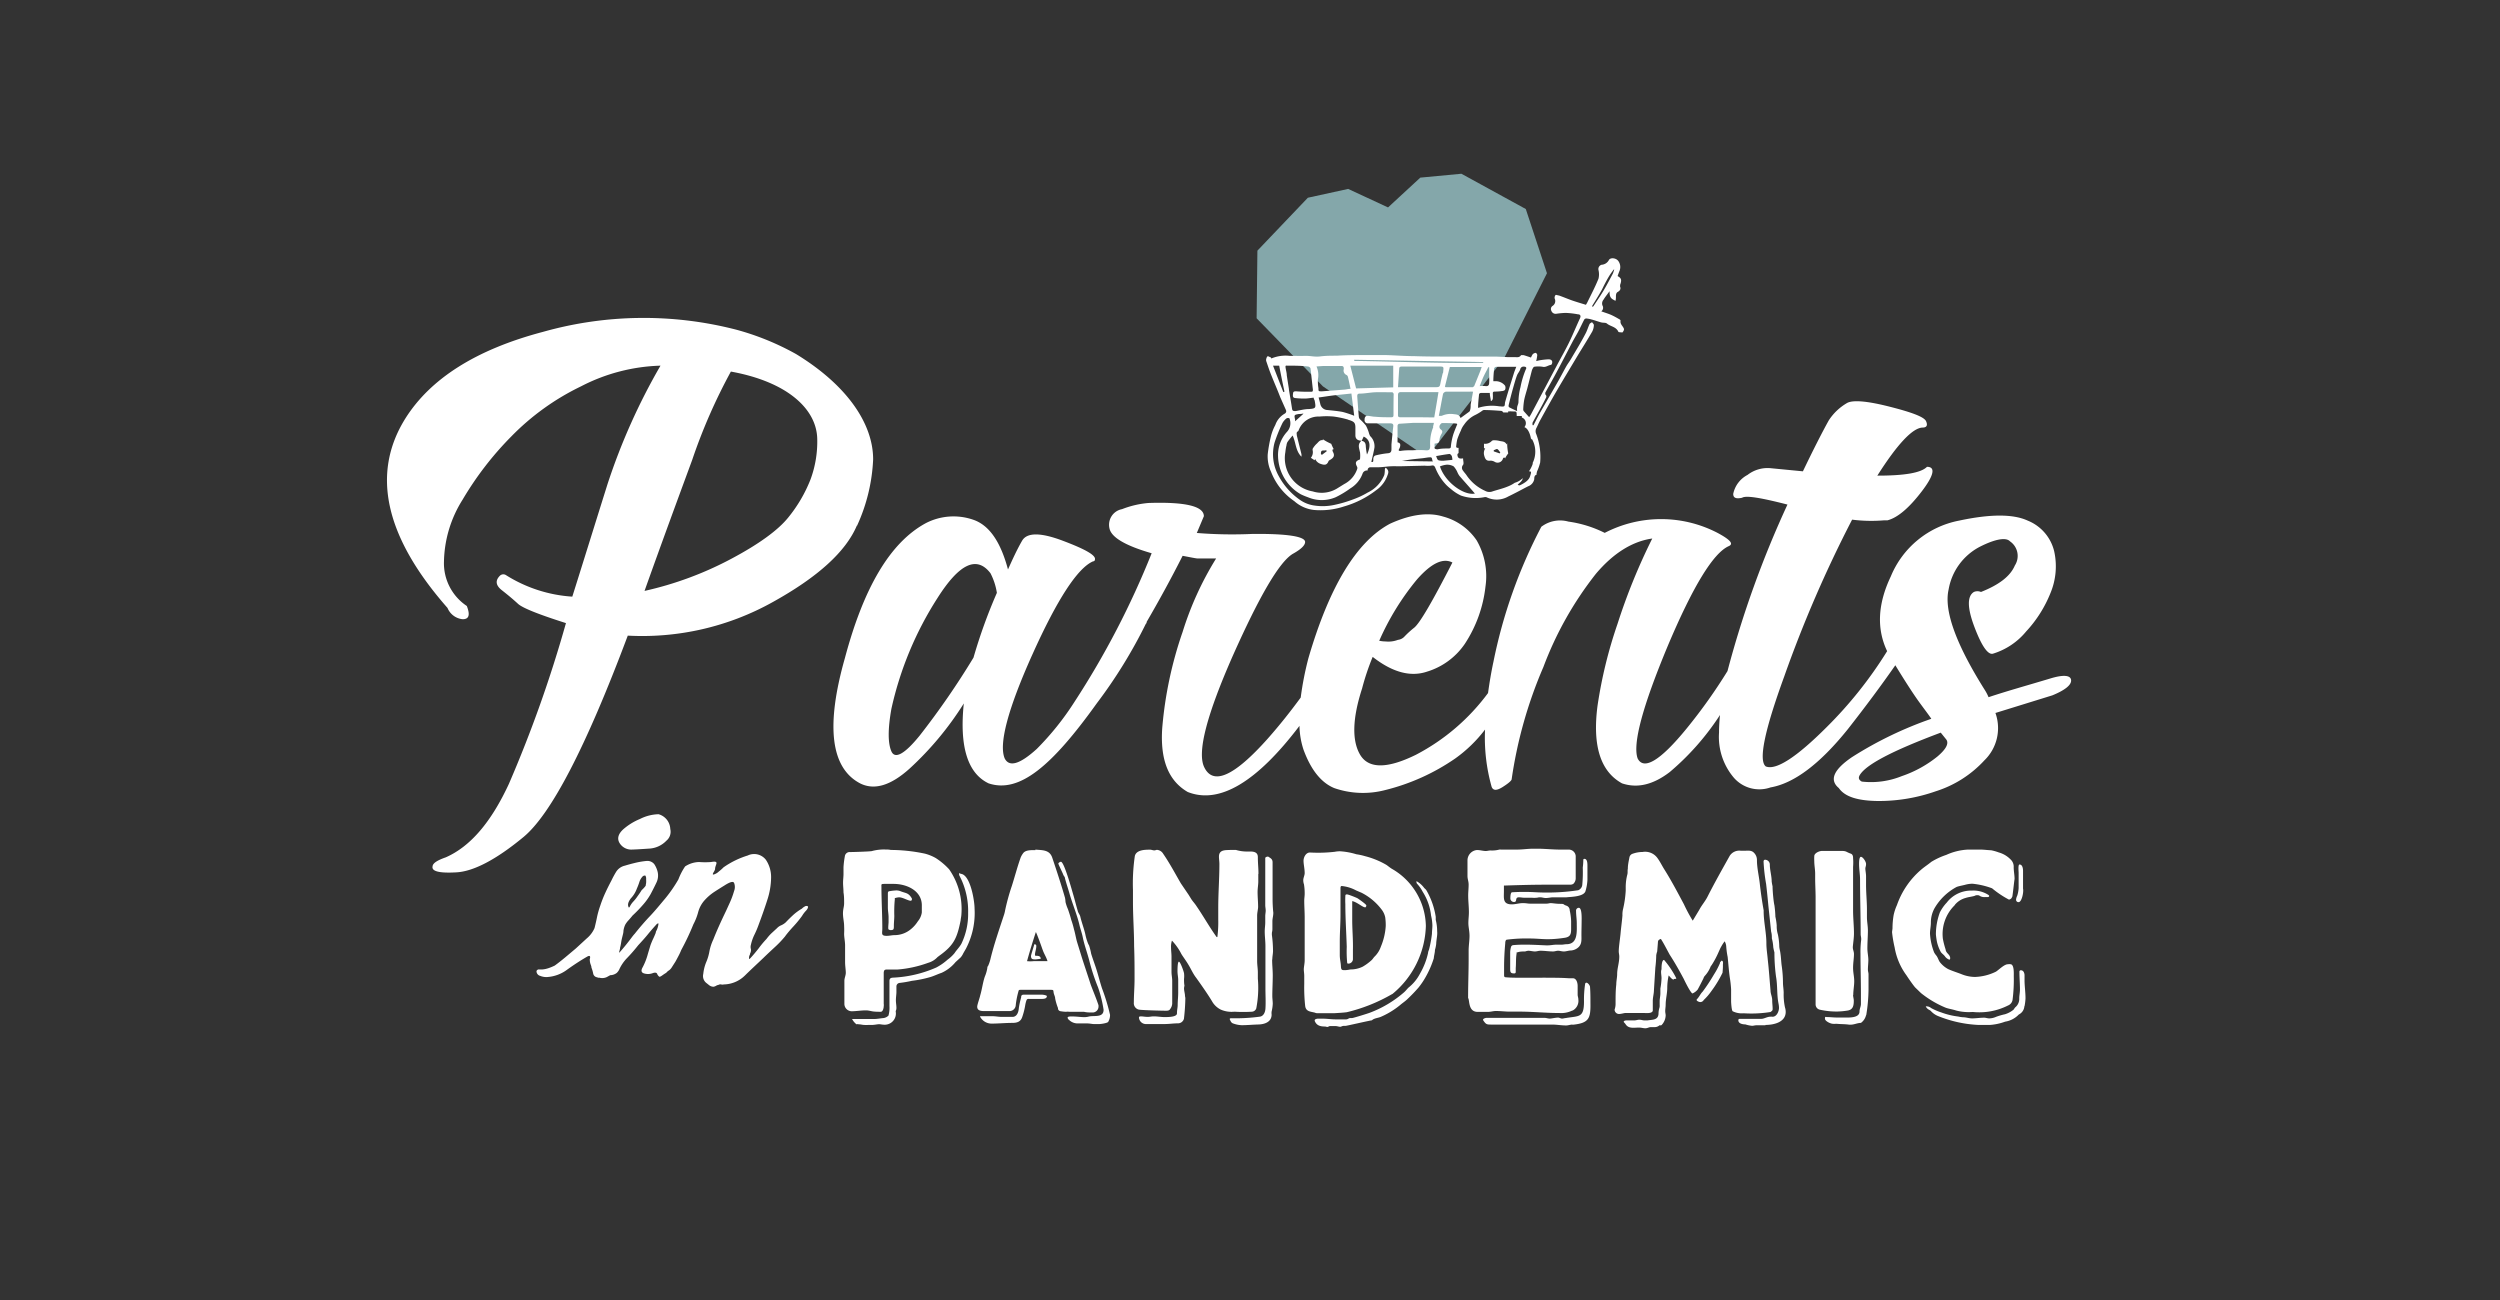 <svg id="Ebene_1" data-name="Ebene 1" xmlns="http://www.w3.org/2000/svg" viewBox="0 0 283.46 147.4"><rect x="0" y="0" width="283.46" height="147.4" fill="#333333" stroke="none"/><defs><style>.cls-1{fill:none;}.cls-2{fill:#84a7aa;}.cls-3{fill:#fff;}</style></defs><title>200323_PIP_Logo_01</title><rect class="cls-1" width="283.46" height="147.4"/><path class="cls-2" d="M173,23.7l-7.3-4-4.66.44-3.66,3.38-4.52-2.1-4.57,1-5.72,6-.09,7.67L150,43.81l11.6,7.9.15-.14.2.08,8.61-11.07,4.84-9.6Z"/><path class="cls-3" d="M184.12,37.26c-.12-.31-.46-.52-.37-.91,0,0-.05-.1-.09-.12-.31-.18-.62-.36-.95-.51s-.74-.27-1.15-.42a.5.5,0,0,0,.13-.67.67.67,0,0,1,.13-.66c.15-.26.35-.5.53-.75l.15-.2c0,.35,0,.69.34.91a3.47,3.47,0,0,0,.33.18,1.55,1.55,0,0,0,.05-.42c0-.24,0-.47.21-.59s.39-.3.26-.61c0-.08,0-.22.05-.32.14-.47.08-.63-.33-.87.07-.19.13-.38.21-.57a1.16,1.16,0,0,0-.14-1.15c-.27-.35-.9-.4-1.06-.09a1,1,0,0,1-.83.53.51.51,0,0,0-.35.59,2.07,2.07,0,0,1,0,1c-.37.91-.82,1.77-1.25,2.65-.05.11-.12.21-.17.3-.52-.16-1-.3-1.5-.47s-1-.39-1.57-.59c-.12,0-.32-.1-.37-.05a.45.45,0,0,0-.1.41.65.65,0,0,1-.25.83.42.42,0,0,0-.13.55.51.51,0,0,0,.54.34,8,8,0,0,1,1.1-.1,9.26,9.26,0,0,1,1.38.16c.25,0,.36.17.22.46-.4.86-.76,1.74-1.17,2.6s-.93,1.77-1.4,2.65l-1.33,2.51-1.62,3.06a2.66,2.66,0,0,1-.24.38l-.59-.66a.32.32,0,0,1-.08-.22,7.75,7.75,0,0,1,.11-1.08c.09-.44.23-.86.35-1.3.17-.65.33-1.3.51-2a1.19,1.19,0,0,1,.17-.36.17.17,0,0,1,.13-.1,3.36,3.36,0,0,1,.9,0c.4.11.67-.19,1-.21,0,0,.06-.07.08-.12.11-.27,0-.51-.39-.51a8.1,8.1,0,0,0-1.09.13l-.3.07a4.65,4.65,0,0,0,.12-.68c0-.09-.11-.25-.17-.25a.58.58,0,0,0-.34.15,2.19,2.19,0,0,0-.2.38c-.27-.09-.55-.19-.83-.27-.09,0-.28,0-.3,0-.19.31-.49.22-.75.22s-.54,0-.81,0l-1.27-.06c-.05,0-.09,0-.11,0-.3,0-.6,0-.9,0l-4.27,0c-1.35,0-2.69,0-4-.05-1.06,0-2.13-.09-3.19-.12-.76,0-1.53,0-2.29,0-1.1,0-2.19,0-3.29.07-.62,0-1.25,0-1.88.08s-1.1-.07-1.65-.06-1.21,0-1.81,0a4.18,4.18,0,0,0-2.1.3s0-.12-.09-.14-.24-.14-.32-.11-.13.19-.16.3a.51.51,0,0,0,0,.24c.19.55.37,1.11.59,1.64.33.83.69,1.64,1,2.46l.64,1.44c.09.2,0,.35-.15.43a2.37,2.37,0,0,0-1.05,1.28,5.6,5.6,0,0,0-.49,1.25,16.18,16.18,0,0,0-.37,2.06,4.14,4.14,0,0,0,.38,2,7.11,7.11,0,0,0,2.63,3.32,4,4,0,0,0,2.22,1,8.48,8.48,0,0,0,3.43-.4,10.86,10.86,0,0,0,3.65-1.85A3.41,3.41,0,0,0,157.28,54c.09-.25.25-.53,0-.81,0-.05-.1-.09-.15-.14s-.1.12-.11.19a3,3,0,0,1-.06.61,3.82,3.82,0,0,1-1.89,2,9.47,9.47,0,0,1-1.61.76,14.45,14.45,0,0,1-2.22.65,6.24,6.24,0,0,1-2.2.06,3.73,3.73,0,0,1-1.63-.63A7.77,7.77,0,0,1,145,54a5.06,5.06,0,0,1-.49-3.8,17.36,17.36,0,0,1,.91-2.25,1.74,1.74,0,0,1,.46-.52.38.38,0,0,1,.32,0,1.45,1.45,0,0,1-.29,1.55,3.91,3.91,0,0,0-1,2.77,5.11,5.11,0,0,0,2.59,4.3,7.92,7.92,0,0,0,.8.33,4,4,0,0,0,3.14,0,10.76,10.76,0,0,0,1.66-1,3.26,3.26,0,0,0,1.39-1.67.53.53,0,0,1,.58-.36.32.32,0,0,1,.34-.37l.82,0c.49,0,1-.09,1.46-.11s.67,0,1,0l2.84-.07a3.59,3.59,0,0,0,.73,0c.28-.07.38,0,.49.26A6,6,0,0,0,164,55a5.86,5.86,0,0,0,.54.47,4.9,4.9,0,0,0,1.11.72,5.13,5.13,0,0,0,2.61.19.57.57,0,0,1,.29,0,2.63,2.63,0,0,0,2.47-.09c.76-.36,1.5-.77,2.24-1.15a1.07,1.07,0,0,0,.7-.81c0-.16,0-.44.26-.5,0,0,0-.07,0-.11a2.8,2.8,0,0,1,.06-.28,5.31,5.31,0,0,0,.35-1,7.34,7.34,0,0,0-.44-3.21.78.78,0,0,1,0-.67c.16-.31.29-.63.46-.94.63-1.14,1.26-2.29,1.92-3.42s1.5-2.52,2.25-3.78c.57-.94,1.16-1.87,1.71-2.82a1.73,1.73,0,0,0,.19-.74c0-.1-.13-.22-.21-.33-.1.07-.23.12-.28.21-.17.37-.28.77-.48,1.13-.52,1-1.08,1.9-1.63,2.84-.16.28-.36.53-.52.81-.36.64-.69,1.29-1.06,1.93-.66,1.16-1.34,2.32-2,3.48-.23.42-.44.85-.66,1.28l-.11,0a.88.88,0,0,1,0-.29c.48-.89,1-1.77,1.44-2.66.08-.16.23-.34,0-.54,0,0,0-.13,0-.19.43-.79.88-1.56,1.3-2.36.6-1.11,1.17-2.24,1.76-3.36.22-.42.47-.82.69-1.24s.44-.9.67-1.34a.3.3,0,0,1,.22-.12,3.06,3.06,0,0,1,.59.11c.35.09.7.22,1.05.32s.56,0,.74.17c.4.31,1,.34,1.26.89,0,.09.3.07.46.1C184.09,37.55,184.17,37.38,184.12,37.26Zm-38.61,7.2-1.17-3h.7c.19,1,.39,2,.6,2.94ZM172,42.57c.09-.24.29-.45.37-.69a.37.37,0,0,1,.41-.31c.24,0,.35.11.22.32a9.92,9.92,0,0,0-.6,2,6.82,6.82,0,0,0-.23,1.69c0,.2-.12.39-.15.59a1.75,1.75,0,0,0,0,.45c-.34-.17-.63-.29-.91-.45-.05,0-.07-.17-.05-.24.16-.67.33-1.33.52-2C171.71,43.47,171.84,43,172,42.57Zm-2.9,2.91c.05-.08.15-.17.16-.26a3.62,3.62,0,0,0,0-.57c0-.15,0-.25.23-.25a5.49,5.49,0,0,0,.8-.06c.13,0,.33-.07.36-.15a.57.57,0,0,0,0-.46,1.38,1.38,0,0,0-1.11-.51h-.22c0-.49.05-1,.09-1.45a.31.31,0,0,1,.23-.18c.73,0,1.47,0,2.28,0-.1.27-.19.48-.26.7-.34,1.1-.69,2.19-1,3.29-.05.17,0,.43-.14.49s-.36,0-.54,0a5.14,5.14,0,0,0-2.39.18c0-.52.06-1,.1-1.44,0-.19.1-.26.3-.26s.59,0,.93,0c0,.27.06.52.11.77C169,45.33,169,45.4,169.1,45.48Zm-5.48-.83a.45.45,0,0,1,.33-.24c.54,0,1.07,0,1.61,0h1a4.3,4.3,0,0,1,.46,0c-.09.51-.19,1-.27,1.48,0,.21,0,.42-.07.63a.31.31,0,0,1-.08.15l-1,.73c-.12-.39-.42-.4-.75-.44a2.43,2.43,0,0,0-1.36.18,1.1,1.1,0,0,1-.35,0C163.31,46.32,163.45,45.48,163.62,44.65Zm-.87-.75-2.27,0-1.64,0a2.86,2.86,0,0,1-.33,0c.05-.71.09-1.41.14-2.1,0-.17.1-.24.28-.24.54,0,1.07,0,1.61,0l2.51,0,.12,0c.49,0,.54,0,.47.5,0,.1,0,.2-.07.3-.08.37-.18.74-.25,1.11S163.2,43.91,162.75,43.9Zm4.27,0-3.12,0s0,0-.07-.06c.18-.71.36-1.45.56-2.23H168c-.07.2-.12.36-.18.51l-.66,1.63C167.16,43.77,167.08,43.87,167,43.87Zm1.74-2.26.09,0v1.2a3.37,3.37,0,0,1,0,.55c0,.22-.07.42-.39.39a3.4,3.4,0,0,0-.69,0c.17-.41.3-.78.47-1.14S168.58,42,168.76,41.61Zm-15.21-.85,14.62.26v.09c-4.88.07-9.75-.15-14.62-.22Zm4.42.67v2.46l-4.21.12-.66-2.58Zm-4.43,5.68a11,11,0,0,0-1.3-.43c-.57-.11-1.16-.16-1.74-.22a.86.86,0,0,1-.79-.64c-.06-.25-.12-.49-.2-.78.66-.09,1.27-.19,1.88-.26l1.84-.19C153.33,45.45,153.44,46.26,153.54,47.11ZM150,41.5c.26,0,.52,0,.78,0q.67,0,1.35,0c.22,0,.25.19.23.37a.54.54,0,0,0,.32.65.35.35,0,0,1,.16.24c.1.42.19.85.29,1.33-.28,0-.51.08-.75.09l-2.49.19c-.4,0-.4,0-.4-.36a4.73,4.73,0,0,1-.06-1,2.44,2.44,0,0,0-.16-1.46Zm-3.85,2.66c-.08-.53-.17-1.07-.25-1.6,0-.28-.09-.56-.13-.84s0-.27.21-.26c.78,0,1.56,0,2.34.1a.35.35,0,0,1,.27.21c.1.79.17,1.59.27,2.39,0,.18,0,.26-.21.26-.55,0-1.11,0-1.66-.05-.22,0-.36,0-.38.24s-.08.48.23.52a8.26,8.26,0,0,0,1.11.06c.32,0,.64-.07,1-.1,0,.13.09.24.12.36.13.78.17.87-.65.93-.51,0-1,.14-1.52.23-.22,0-.36,0-.4-.25C146.39,45.62,146.26,44.89,146.14,44.16Zm1.61,2.78-.92.83a1.23,1.23,0,0,0,0-.2c-.11-.53-.11-.53.43-.63.16,0,.33,0,.5-.06Zm6.44,4.3a3.44,3.44,0,0,1,0,.85c-.51.19-.57.38-.32.85a.36.36,0,0,1,0,.25,3,3,0,0,1-1.46,1.69l-.84.52a3.35,3.35,0,0,1-2.73.32,3.83,3.83,0,0,1-3.11-4.46,5.29,5.29,0,0,1,.13-.78,1,1,0,0,1,.1-.35c.18-.26.38-.5.59-.75.39.81.32,1.72,1,2.4a1,1,0,0,0,0-.3c-.17-.7-.35-1.4-.52-2.1,0-.17-.1-.37.14-.48,0,0,.05-.06.06-.1a2.4,2.4,0,0,1,2.37-1.57,8.66,8.66,0,0,1,1.61,0,11.09,11.09,0,0,1,1.5.31c.06,0,.11.05.17.06.72.22.81.35.79,1.1,0,.22,0,.44,0,.65,0,.4.22.6.69.62C153.89,50.38,154.11,50.8,154.19,51.24Zm.79.28a8.48,8.48,0,0,1-.13-.88c0-.33-.09-.6-.47-.65l.23-.49C155.46,49.9,155.39,50.71,155,51.52ZM158,47c0,.2,0,.32-.28.31-.6,0-1.21,0-1.81-.06-.28,0-.57-.09-.85-.1s-.34.22-.34.46a.35.35,0,0,0,.38.39c.77,0,1.53,0,2.29,0h.22c.28,0,.41.08.36.39-.08.68-.14,1.35-.2,2,0,.17,0,.34,0,.51s0,.47-.4.49a9.36,9.36,0,0,0-1.37.24c-.25.05-.3.29-.29.52s-.07.26-.22.22c.12-.56.26-1.08.35-1.61a1.58,1.58,0,0,0-.49-1.32,1.69,1.69,0,0,1-.14-.36,4.38,4.38,0,0,0-.34-.83,6.59,6.59,0,0,0-.68-.72.52.52,0,0,1-.12-.26c-.07-.77-.12-1.53-.18-2.3,0-.18,0-.33.26-.34.57,0,1.14-.12,1.71-.15s1.33,0,2,0c.06,0,.16.13.16.2C158,45.41,158,46.18,158,47Zm.95,5.27v0c.4-.07.79-.14,1.19-.19s.75-.08,1.12-.12.59-.1.89-.11.17.27.32.47Zm3.56-3.85a4.79,4.79,0,0,0-.35,2.11c0,.47-.12.57-.58.52a10,10,0,0,0-1.34,0c-.48,0-1,0-1.45.08-.21,0-.24-.06-.15-.23a.88.88,0,0,0,.09-.2c.1-.36,0-.48-.27-.55,0-.66,0-1.27,0-1.89a.29.29,0,0,1,.16-.21l1.55-.1c.34,0,.67,0,1,0h1.41A2.74,2.74,0,0,1,162.48,48.37Zm-1.6-1.11c-.71,0-1.42,0-2.13,0-.22,0-.28-.07-.27-.28,0-.73,0-1.46,0-2.2,0-.26.07-.38.37-.37,1.31,0,2.62,0,3.92,0l.3,0c-.16,1-.31,1.88-.48,2.87Zm1.75,3.4c0-.13,0-.26,0-.41.49-.06.51-.1.57-.55a1.56,1.56,0,0,1,.21-.54c.13-.22.14-.37-.09-.53a.39.39,0,0,1-.14-.32c0-.15.19-.38.3-.39.55,0,1.1,0,1.65.06,0,0,.06.05.07.06-.17.44-.36.86-.49,1.3a7,7,0,0,0-.23,1.19c0,.2-.06.26-.24.27-.43,0-.87,0-1.29.1C162.7,50.92,162.63,50.87,162.63,50.66Zm.19,1c.51-.09,1-.18,1.5-.24.08,0,.21.14.26.24a1.82,1.82,0,0,1,.07.43l-1,.1h-.25C163,52.2,163,52.2,162.82,51.66Zm.43,1.17a2.81,2.81,0,0,1,.73-.19,1.47,1.47,0,0,1,.81.19,2.38,2.38,0,0,1,.45.72,2.12,2.12,0,0,0,.21.36c.58.67,1.17,1.32,1.75,2C166,56.22,163.82,54.68,163.25,52.83Zm10.52-.32,0,0a3.45,3.45,0,0,1-.44.88c.31,0,.27.11.12.58s-.68.78-1.14,1a.25.25,0,0,1-.15,0l-.11-.07c.24-.22.53-.41.58-.74a2.13,2.13,0,0,1-.91.53,3.8,3.8,0,0,1-.74.4c-.61.26-1.26.4-1.88.61a1,1,0,0,1-.75-.1,5,5,0,0,1-2.08-1.74c-.12-.19-.29-.35-.41-.54a.49.49,0,0,1,0-.66c.11-.16,0-.46,0-.74-.38.07-.6,0-.64-.36a.2.2,0,0,1,.13-.23v-.6h-.06c-.23,0-.23-.1-.2-.27a5.22,5.22,0,0,1,.11-.69,8.59,8.59,0,0,1,.41-1,2.22,2.22,0,0,1,.36-.66,3.24,3.24,0,0,1,1.21-1.08,5.17,5.17,0,0,0,.84-.5.41.41,0,0,1,.19-.09c.65,0,1.31.05,2,.1a.39.39,0,0,1,.21.18H171l0-.12a4.46,4.46,0,0,1,.52,0c.47,0,.44,0,.45.52h.58v.34l0-.17a.68.68,0,0,1,.42.87l-.12.23c.35.11.64.66.76,1.42l.06-.13A2.9,2.9,0,0,1,173.77,52.51Zm6.73-17.72s0-.12,0-.16c.34-.56.69-1.11,1-1.66.15-.25.26-.51.39-.76s.33-.63.52-.94.34-.5.52-.75l.07,0c-.06.16-.1.33-.17.47-.36.68-.71,1.36-1.1,2s-.73,1.13-1.1,1.69C180.62,34.77,180.55,34.77,180.5,34.79ZM170.41,52c.08-.16.2-.16.26,0a.25.25,0,0,0,0-.07,3.6,3.6,0,0,1,.34-.52,5.85,5.85,0,0,1-.12-1.17h0l-.06.16c-.19-.39-.53-.33-.83-.41a2.32,2.32,0,0,0-.59-.07.35.35,0,0,0-.28.09,1,1,0,0,1-.87.3v.52l.15,0a1,1,0,0,0-.14.76c.13.54.3.7.75.64a1,1,0,0,1,.43.12A.63.63,0,0,0,170.41,52Zm-.37-.59-.67-.23v-.15c.13,0,.29-.15.4-.11s.23.25.34.38Zm-18.93-.25c-.08-.15,0-.25.13-.22l-.05-.07c-.1-.19-.18-.38-.25-.55a5.87,5.87,0,0,1-1-.55h0l.1.14c-.42-.07-.55.24-.78.43a2.56,2.56,0,0,0-.36.44.32.32,0,0,0-.07.26,1,1,0,0,1-.2.87l.43.28s0-.09.07-.13a1,1,0,0,0,.56.52c.52.19.74.15.93-.25,0-.11.2-.18.32-.27C151.19,51.89,151.39,51.65,151.11,51.2Zm-.68,0-.54.41-.12-.08c0-.13,0-.32.11-.38s.33,0,.49-.07Z"/><path class="cls-3" d="M108.92,104.36c-.4,2-.76,2.82-2.41,4l-.21.16a2.3,2.3,0,0,1-1.07.65,13,13,0,0,1-3.48.76c-.4,0-.79,0-1.21,0-.26,0-.31.1-.34.34,0,.6,0,1.17,0,1.75s0,1.2,0,1.8a.74.74,0,0,1,0,.27c0,.18-.08.63-.34.63s-.71,0-1-.06-.45-.1-.69-.1c-.54,0-1.09.1-1.62.1a.84.84,0,0,1-.81-.84c0-.73,0-1.46,0-2.19,0-.13,0-.26,0-.42,0-.32.16-.6.16-.92s-.08-.78-.08-1.2c0-.63,0-1.26,0-1.89,0-.44-.11-.91-.11-1.33a8.22,8.22,0,0,0,0-.86c0-.48-.13-.94-.13-1.44s.13-.76.13-1.15,0-.84-.07-1.23h0c0-.37-.05-.74-.05-1.1s.05-.66.05-1,0-.52,0-.76a9.84,9.84,0,0,1,.15-1.23.55.55,0,0,1,.6-.49c.37,0,2.28-.06,2.46-.11a5.19,5.19,0,0,1,1.52-.18c.21,0,.42,0,.63.05a19,19,0,0,1,3.87.42,5.12,5.12,0,0,1,1.23.5,7.76,7.76,0,0,1,1.52,1.28,7.89,7.89,0,0,1,1.39,5.08C109,103.91,108.94,104.12,108.92,104.36Zm.6,3.21-.29.5a2.19,2.19,0,0,1-.29.47l-.6.55a4.42,4.42,0,0,1-1.57,1.21c-.45.15-.86.36-1.31.49a13.09,13.09,0,0,1-2.07.42,12.56,12.56,0,0,1-1.41.24.4.4,0,0,0-.34.42c0,.18,0,.39,0,.62s-.06.61-.06.92.06.58.06.86-.08.29-.08.42a1.27,1.27,0,0,1-1.39,1.49c-.16,0-.31-.05-.5-.05s-.52.08-.78.08-.29,0-.45,0a2.16,2.16,0,0,1-.44,0c-.21,0-.42-.07-.63-.07a.48.48,0,0,0-.26,0l0,0a1.91,1.91,0,0,1-.5-.6c.65,0,1.31,0,1.94,0h.55c.36,0,.73-.08,1.09-.11a1,1,0,0,0,.55-.28,3.3,3.3,0,0,0,.11-1.08c0-.6,0-1.2,0-1.83,0-.34,0-.68,0-1s.16-.37.39-.39a13.7,13.7,0,0,0,4.92-1.15,6.36,6.36,0,0,0,1.28-.89,4.24,4.24,0,0,0,.79-.74c.23-.36.57-.68.78-1.07a7.76,7.76,0,0,0,.76-3.5,8.6,8.6,0,0,0-.78-3.8v0s-.24-.49-.24-.49V99l0,0c.08,0,.16.08.21.08,1.07.13,1.54,3.06,1.54,3.92A8.74,8.74,0,0,1,109.52,107.57Zm-8.19-7.35c-.34,0-.71,0-1.08,0s-.31.08-.31.31c0,1.57.1,3.17.1,4.74,0,.57-.18.84.5.84.31,0,.6-.08.89-.08a2.89,2.89,0,0,0,1.83-.66,3.68,3.68,0,0,0,.81-.91,2,2,0,0,0,.45-1c0-.24,0-.5,0-.73C104.57,101,102.82,100.22,101.33,100.22Zm1.93,1.91c-.31,0-.89-.39-1.33-.39a2.07,2.07,0,0,0-.42.08c-.08,0-.05.08-.05.13a14.76,14.76,0,0,0-.06,1.88c0,.37-.05.76-.05,1.13s0,.5-.36.5a.46.46,0,0,1-.24-.08c-.08-.06,0-.66,0-.82V104c0-.37-.08-.73-.08-1.1,0-.18,0-.37,0-.55,0-.34,0-.68,0-1,0-.18,0-.29.23-.31a5.71,5.71,0,0,1,.71-.08,1.29,1.29,0,0,1,.47.08c.63.26.91.15,1.31.83a.58.58,0,0,1,0,.16A.15.15,0,0,1,103.26,102.13Zm20.58,12.67c-.32,0-.63,0-.94-.08h-1.63a2.13,2.13,0,0,0-.42,0,4.1,4.1,0,0,1-.57-.06.34.34,0,0,1-.32-.28l0-.08a6.31,6.31,0,0,1-.32-1.08c0-.23-.15-.47-.18-.7s0-.29-.31-.29-.55,0-.84,0c-.45,0-.92,0-1.39,0s-.76,0-1.15,0c-.23,0-.26,0-.31.23a9.46,9.46,0,0,0-.29,1.5.71.71,0,0,1-.76.68h-.21l-1.33,0c-.42,0-.87,0-1.29,0s-.78-.08-.78-.5c0-.23.29-1,.34-1.28.21-.7.29-1.44.52-2.12a4.24,4.24,0,0,0,.29-1c0-.08,0-.13.08-.21a4.23,4.23,0,0,0,.29-.87c.42-1.7,1-3.35,1.54-5a4,4,0,0,0,.11-.47,24.39,24.39,0,0,1,.76-2.75c.34-1.07.62-2.15,1-3.22a2.31,2.31,0,0,1,.31-.52c.29-.34.94-.31,1.36-.31v-.06c.79.08,1.6,0,1.91.92.5,1.49,1,3,1.44,4.53a2.73,2.73,0,0,1,.06.49,4.66,4.66,0,0,0,.28.82c.13.39.27.8.37,1.2a10,10,0,0,1,.31,1.07c.14.47.21.94.34,1.41l.55,1.78c.32,1,.66,2,1,3.06.29.79.63,1.57.89,2.36a1.06,1.06,0,0,1,0,.23A.67.67,0,0,1,123.84,114.8ZM118.68,113c0,.31-.6.26-.84.26-.41,0-.81,0-1.2,0a.23.23,0,0,0-.26.18,3.07,3.07,0,0,0-.13.5,8,8,0,0,1-.34,1.36c-.18.55-.58.68-1.13.68-.78,0-1.57.08-2.35.08a1.47,1.47,0,0,1-1.29-.76s0,0,0-.08,0,0,.08,0c.23,0,.47,0,.71,0l.57,0c.37,0,.73.08,1.1.08s.65,0,1,0h.19c.52,0,.7-.55.73-1a9.11,9.11,0,0,1,.26-1.2c0-.24.08-.32.32-.32h1.41c.21,0,.39,0,.6,0s.6.08.6.18Zm-.47-5.32c-.08-.26-.68-1.91-.76-2-.36,1.1-.7,2.2-1,3.3a3.55,3.55,0,0,0,.73,0h1.59C118.63,108.49,118.34,108.1,118.21,107.65Zm-.76,1.1c-.36,0-.55,0-.55-.39,0-.11.29-1,.34-1.2s.05-.11.13-.11.13.08.13.18c0,.37-.15.68-.15,1,0,0,0,.11.08.11.23,0,.57,0,.57.34Zm8.22,7.07c-.11.16-.84.26-1,.26h-.26c-.16,0-.29,0-.42,0s-.47-.07-.7-.07-.71,0-1.08,0a1.39,1.39,0,0,1-1-.4.37.37,0,0,1-.16-.26c0-.15.42-.13.52-.13.47,0,1,.08,1.42.08a2.6,2.6,0,0,0,.39-.05c.6-.19,1.75.18,1.75-.79a14.29,14.29,0,0,0-.63-2.54,22.87,22.87,0,0,1-1-3.06c-.23-.89-.55-1.73-.73-2.61-.1-.5-.29-1-.39-1.45-.29-1.22-.81-2.4-1.15-3.63-.16-.55-.34-1.07-.48-1.62,0-.16-.15-.26-.2-.42S120,98,120,97.92s.19-.21.29-.21c.37,0,1.26,3.27,1.41,3.77s.32,1.2.5,1.8c.05.24.24.42.29.66.16.68.42,1.33.57,2a6,6,0,0,0,.27.94,1.47,1.47,0,0,0,.15.31,6.61,6.61,0,0,1,.24.95c.16.52.34,1,.52,1.54.26.78.45,1.59.71,2.38a23.35,23.35,0,0,1,.91,3A1.43,1.43,0,0,1,125.67,115.82Zm17-16.75c0,.32,0,.6,0,.89s-.08.76-.08,1.15c0,.55.06,1.13.06,1.68,0,.26-.11.65-.11,1s0,.44,0,.68c0,1.47,0,3,0,4.45,0,.45.08.89.08,1.31,0,.23,0,.47,0,.7a12.2,12.2,0,0,1-.18,3.38.56.56,0,0,1-.47.37,16.12,16.12,0,0,1-2,0,3.1,3.1,0,0,1-1.54-.23,2.33,2.33,0,0,1-.94-.84c-.47-.81-1.31-2-1.86-2.77-.37-.47-.58-1-.92-1.55s-.52-.76-.76-1.15a6.39,6.39,0,0,0-1.07-1.52,2.23,2.23,0,0,0-.1.82c0,.34.05.65.05,1,0,.57,0,1.15,0,1.73,0,.34.08.68.08,1s0,.83,0,1.28c0,.13,0,.26,0,.39,0,.31,0,.63,0,.94a1.14,1.14,0,0,1-.24.61c-.1.18-.31.18-.5.18-.41,0-2.8-.06-3.06-.13a.74.74,0,0,1-.55-.79c0-.89.08-1.78.08-2.67,0-1.23,0-2.48-.05-3.71,0-1.68-.13-3.35-.13-5,0-.47,0-.91,0-1.38a21.47,21.47,0,0,1,.21-3.85c.16-.71,1.13-.73,1.73-.73.16,0,.32.08.47.08s.21-.06.32-.06a.9.9,0,0,1,.7.45c.74,1.07,1.36,2.25,2,3.35l.89,1.31.29.47c.18.28.42.52.6.81.79,1.15,1.47,2.38,2.28,3.5h.08a13.54,13.54,0,0,0,.1-2c0-.44,0-.89,0-1.34,0-1.64.13-3.29.13-4.94,0-.29-.05-.58-.05-.84,0-.81.73-.73,1.3-.76l.63,0h0a4.35,4.35,0,0,0,1.28.18c.47,0,1.2-.08,1.2.63S142.69,98.42,142.69,99.07Zm-8.27,14.05a22.69,22.69,0,0,1-.16,2.36.7.7,0,0,1-.68.52c-.5,0-1,.08-1.47.08h-.62c-.24,0-.5,0-.74,0l-.86,0a.79.79,0,0,1-.73-.74c0-.13.15-.13.26-.13s.5.06.73.06.45-.06.68-.06c.42,0,.81.08,1.23.08s1.41,0,1.41-.42.08-.63.08-.94c0-.47.06-.94.06-1.41s0-1,0-1.44c0-.32-.08-.63-.08-1,0-.16,0-1.07.16-1.07s.55,1.1.58,1.31a2.83,2.83,0,0,1,0,.65c0,.26,0,.5.05.76a1.77,1.77,0,0,0-.05.29c0,.31.11.6.11.89Zm9.84-4.34c0,.58.07,1.18.07,1.78,0,.78-.05,1.57-.05,2.33,0,.31.05.6.05.89a4.55,4.55,0,0,1-.13.89,1.53,1.53,0,0,0,0,.34c0,.83-.78,1.1-1.49,1.12s-1.28.08-1.91.08a3.13,3.13,0,0,1-1-.21c-.2-.08-.28-.31-.36-.5v0s.08-.08.13-.08a20.35,20.35,0,0,0,3.32-.18c.42-.08.58-.52.61-.89.05-.76,0-1.52,0-2.3v-4.82c0-.55-.08-1.1-.08-1.65,0-.34.06-.7.06-1s0-.5,0-.73.05-.42.05-.63-.05-.42-.05-.61V98.73c0-.5,0-1,0-1.44,0-.08.15-.16.26-.16a.1.1,0,0,1,.08,0c.26.18.49.26.49.65,0,.11,0,.24,0,.37,0,1.26,0,2.51,0,3.77a15.4,15.4,0,0,0,.08,1.54.26.26,0,0,1,0,.11c0,.28-.1.57-.1.89s0,.57,0,.86-.06.34-.06.52V106a14.16,14.16,0,0,1,.13,1.86C144.33,108.18,144.26,108.47,144.26,108.78Zm65.87,4c0,.21.08.44.08.65,0,.61-.11,1.05-.76,1.13a8.18,8.18,0,0,1-1.1.1,8.56,8.56,0,0,1-2-.21.61.61,0,0,1-.47-.6c0-.29,0-.57,0-.83,0-.56,0-1.08,0-1.6s0-1,0-1.57c0-.13,0-.26,0-.39,0-.66,0-1.31,0-1.94,0-.29,0-.58,0-.86s0-.84,0-1.26c0-1.21,0-2.43,0-3.66,0-.74-.05-1.47-.05-2.23l0-.47c0-.5-.1-.94-.1-1.44a5.06,5.06,0,0,1,0-.55c0-.36.58-.6.89-.6h2.18c.6,0,.54.13,1.07.31.21.08.26.27.26.5a6.43,6.43,0,0,1,0,1c0,.37,0,.74,0,1.08,0,.68,0,1.39,0,2.07v1.8c0,.87.1,1.73.1,2.59,0,.5-.08,1-.13,1.52v.08c0,.23.13.47.13.73,0,.52-.1,1-.1,1.57s.13,1,.13,1.52S210.13,112.29,210.13,112.81Zm1.47,2.3a1.51,1.51,0,0,1-.58.87c-.39,0-.76.2-1.15.2h-.19c-.47-.07-.94-.05-1.43-.1h-.08a1.29,1.29,0,0,1-.34,0c-.24,0-.89-.29-.89-.58s.1-.18.23-.18c.37,0,.74.05,1.08.05l.78,0c.55,0,1.83.1,1.83-.68,0-.32.16-.55.16-.87v-1.17c0-1.47-.05-3-.05-4.45a11.19,11.19,0,0,1,.08-1.65v-.11c0-.18-.06-.34-.06-.52,0-2.07-.07-4.13-.07-6.2,0-.58-.11-1.15-.11-1.76,0-.18,0-.81.21-.81s.58.53.58.81-.08.34-.08.53.08.57.08.86,0,.68,0,1c0,.91.1,1.85.1,2.75,0,.31,0,.6,0,.88,0,.53.11,1,.11,1.55s-.06,1.36-.06,2c0,.44.11.92.11,1.31s-.05.73-.05,1.1c0,.18.07.36.07.52,0,.58,0,1.15,0,1.73A19,19,0,0,1,211.6,115.11Zm16.56-13.42a.42.42,0,0,1-.36.31,10.79,10.79,0,0,1-1.91-1.28,8.76,8.76,0,0,0-2.23-.52,3.26,3.26,0,0,0-.86.13c-.32.08-.63.13-.92.23a6.39,6.39,0,0,0-2.51,2.41,3.37,3.37,0,0,0-.42,1.65c0,.42-.1.81-.1,1.23a6.87,6.87,0,0,0,.47,2.14,2.26,2.26,0,0,0,.26.37c.16.21.24.52.39.73a3,3,0,0,0,.94.79c.5.23,1.05.39,1.57.6a4.18,4.18,0,0,0,1.47.29,5.82,5.82,0,0,0,2.38-.6c.37-.24.94-.84,1.36-.84a1.16,1.16,0,0,1,.32,0c.39.07.34,1,.34,1.36a17.56,17.56,0,0,1-.13,2.61.83.83,0,0,1-.53.71,7.2,7.2,0,0,1-4,.73,5.59,5.59,0,0,1-1.86-.16c-.39-.13-.78-.18-1.17-.31a11.45,11.45,0,0,1-2.83-1.67l-.63-.61c-.15-.13-.86-1.15-1-1.38a7.42,7.42,0,0,1-1.36-3.19,14.22,14.22,0,0,1-.29-1.71c0-.15.05-.34.05-.49a8.83,8.83,0,0,1,.13-1.47,5.45,5.45,0,0,1,.37-1.12,9.33,9.33,0,0,1,2.72-4c.39-.34.81-.6,1.18-.91a8.24,8.24,0,0,1,1.7-.79,6.69,6.69,0,0,1,2.46-.6c.21,0,.42,0,.6,0s.57,0,.84,0,.81.06,1.2.08a5.3,5.3,0,0,1,.84.24,3,3,0,0,1,1.36.81,1.1,1.1,0,0,1,.34.86c0,.45.1.89.1,1.34C228.37,99.93,228.22,101.43,228.16,101.69Zm1.39,12.4a1.12,1.12,0,0,1-.63.94l0,0a2.72,2.72,0,0,1-1.55.81,6.23,6.23,0,0,1-1.7.37l-1.36,0a13.88,13.88,0,0,1-4.53-1,2.22,2.22,0,0,1-.86-.61l-.16-.1a.82.82,0,0,1-.39-.39.29.29,0,0,1,.16,0,.77.77,0,0,1,.44.18,6.33,6.33,0,0,0,1.15.5,8.32,8.32,0,0,0,1.94.47,3.12,3.12,0,0,0,.52.08c.37,0,.68.13,1.05.13s.92-.08,1.36-.08c.18,0,.39.08.58.08a2,2,0,0,0,.78-.18,7.53,7.53,0,0,1,1-.29,2.81,2.81,0,0,0,.91-.47c.13-.08.16-.24.29-.34a1.24,1.24,0,0,0,.42-1c0-.31.08-.65.08-1,0-.68-.06-1.36-.06-2a.16.16,0,0,1,.14-.18c.31,0,.41.26.44.52v.6c0,.68.11,1.36.11,2.07A6,6,0,0,1,229.55,114.09Zm-4.13-12.38-.29,0a1,1,0,0,1-.6-.11.44.44,0,0,0-.29-.1.63.63,0,0,0-.34.08c-.34.1-.71.13-1,.23a2.4,2.4,0,0,0-1.21.76.61.61,0,0,1-.13.16,4.57,4.57,0,0,0-1.25,3.71,9.32,9.32,0,0,0,.31,1.21c.05.47.52.55.52,1,0,0,0,.16-.1.16a1,1,0,0,1-.47-.34c-.16-.24-.42-.37-.52-.58a4.29,4.29,0,0,1-.42-1.15,7.5,7.5,0,0,1-.11-.81,7.25,7.25,0,0,1,.45-2.48,4.73,4.73,0,0,1,.78-1.11,3.48,3.48,0,0,1,2.85-1.36,3.13,3.13,0,0,1,1.89.5s.08.08.08.11A.15.15,0,0,1,225.42,101.71Zm3.45.58a.27.27,0,0,1-.26-.29,1.25,1.25,0,0,1,.13-.44,3.36,3.36,0,0,0,.16-.87c0-.57,0-1.15,0-1.73,0-.15-.08-.94.1-.94.34,0,.4.47.4.71v.47c0,.53,0,1,0,1.57C229.47,101.06,229.26,102.29,228.87,102.29Zm-71,10.42a19,19,0,0,1-5.15,2.06c-.47.06-.92.08-1.39.11v0c-.5,0-1,0-1.49,0-.13,0-.26,0-.39,0a.66.66,0,0,1-.34-.06c-.47-.13-1-.1-1.1-.73a19.17,19.17,0,0,1-.11-2.51v-.94c0-.26-.05-.5-.05-.74s.1-.68.1-1c0-.7,0-1.44,0-2.14,0-.53,0-1,0-1.55s0-.78,0-1.17c0-.66-.05-1.29-.05-1.91,0-.27.05-.53.05-.79a6.27,6.27,0,0,0-.08-1.07,1.45,1.45,0,0,1-.08-.47c0-.27.16-.55.16-.81,0-.48-.13-1-.13-1.39s.26-.94.73-.94a16.35,16.35,0,0,0,2.8-.08,3.56,3.56,0,0,1,.58-.06,8,8,0,0,1,1.88.34,7.17,7.17,0,0,1,1,.22,9.28,9.28,0,0,1,2.43,1c.18.13.37.29.58.42a7.62,7.62,0,0,1,3.87,6.49A10.36,10.36,0,0,1,157.87,112.71Zm5-5.76a4.09,4.09,0,0,1-.15.76c0,.31-.11.63-.13.94a10.81,10.81,0,0,1-.92,2.12,8.42,8.42,0,0,1-.81,1.2,17.43,17.43,0,0,1-1.26,1.31c-.26.26-.57.45-.83.68a9.25,9.25,0,0,1-2.2,1.34c-.32.13-.76.15-1,.39-.16,0-2.88.63-3,.63a1.13,1.13,0,0,0-.2,0c-.16,0-.27.1-.4.1s-.36-.08-.52-.08h-.34l-.29,0c-.1,0-.21.1-.29.1s-.21-.05-.29-.05c-.52,0-.94-.11-1.15-.63a.12.12,0,0,1,0-.08c0-.13.26-.18.36-.18s.34,0,.53,0c.49,0,1,.08,1.44.08s.83,0,1.23,0c.21,0,.28-.15.49-.15l.19,0c.13,0,1.8-.52,2-.6a12.68,12.68,0,0,0,3.9-2.33c.18-.16.31-.34.49-.52A4.86,4.86,0,0,0,161,110.4a8.1,8.1,0,0,0,.92-2.35c0-.16.1-.32.13-.47a13,13,0,0,0,.31-1.7c0-.32.05-.63.05-.95a5.38,5.38,0,0,0-.15-1.12,6.3,6.3,0,0,0-.95-2.7,4.18,4.18,0,0,0-.62-.89.24.24,0,0,1-.08-.18.25.25,0,0,1,0-.13,2.69,2.69,0,0,1,.84.73c.08.11.21.18.29.32a8.62,8.62,0,0,1,1.05,3c0,.13,0,.24,0,.34a5.18,5.18,0,0,1,.16,1.29C163,106,162.87,106.48,162.84,107ZM157.06,104a2.16,2.16,0,0,0-.42-.89,6.59,6.59,0,0,0-2.27-1.89l-.61-.26a4.31,4.31,0,0,0-1.62-.5c-.15,0-.15.16-.15.29,0,1,0,2,0,3s-.08,2-.08,3c0,.5,0,1,0,1.52s.11.84.13,1.29.13.44.5.44a3.72,3.72,0,0,0,.57-.08,3.14,3.14,0,0,0,1.39-.31,5.73,5.73,0,0,0,1-.73c.16-.14.24-.32.39-.45a2.91,2.91,0,0,0,.68-1.1,7.13,7.13,0,0,0,.55-2.33A6.41,6.41,0,0,0,157.06,104Zm-2.3-1.13c-.26,0-.92-.6-1.44-.7,0,.7,0,1.41,0,2.14,0,1.13.11,2.25.08,3.4v.42c0,.21,0,.45,0,.66a.53.53,0,0,1-.49.47c-.08,0-.13,0-.16-.08a13.74,13.74,0,0,1-.05-1.83c-.05-1.63-.16-3.22-.16-4.84a8.43,8.43,0,0,1,0-.87c0-.13,0-.23.18-.23s1.12.39,1.2.44,1,.68,1,.81S154.84,102.89,154.76,102.89Zm23.53,11.7a2.89,2.89,0,0,1-1.49.29c-1.52,0-3-.16-4.58-.16-.36,0-.73,0-1.12,0s-1-.07-1.5-.07c-.28,0-.57.1-.89.1h-1.17c-1.1,0-.89-1.36-1.08-1.57v-.11c0-1.43.06-2.85.06-4.26,0-.34,0-.68,0-1,0-.58.1-1.13.1-1.68s-.13-1-.13-1.44.06-.81.06-1.23c0-.65-.08-1.28-.08-1.91,0-.41.05-.81.05-1.22s-.13-.61-.13-1,0-.78,0-1.18c0-.2,0-.39,0-.6a1.18,1.18,0,0,1,1.07-1.15c.36,0,.7.11,1,.11.18,0,.36-.06.54-.06a3.3,3.3,0,0,0,1-.1.45.45,0,0,1,.18,0l1.15,0,.68,0c.61,0,1.23-.1,1.84-.1.15,0,.28,0,.44,0,.86,0,1.73.1,2.59.1l1,0a.79.79,0,0,1,.78.73c0,.84,0,1.7,0,2.52a.86.86,0,0,1-.29.65,1,1,0,0,1-.26.08c-.21,0-.45,0-.66,0s-.58,0-.89,0l-1.33,0c-1.57,0-3.14.05-4.71.1v.63c0,.79-.16,1.5.89,1.5.42,0,.83-.14,1.25-.14s.55.06.84.06.68,0,1.05,0,.49,0,.76,0,.34-.06.52-.06.65.08,1,.08c.65,0,.31.06.78.21a.55.55,0,0,1,.37.53,6.38,6.38,0,0,1,.16,1.23c0,.28,0,.6,0,.88,0,.58-.08.9-.73,1s-1.29.16-1.94.16-1.31-.08-2-.08a17.09,17.09,0,0,0-2.59.13c-.19,0-.21.29-.21.42-.08.89-.13,1.81-.13,2.7v.94c0,.15.07.21.21.21.57.05,1.15.05,1.72.05.37,0,.74,0,1.1,0s.81,0,1.23,0a5.21,5.21,0,0,1,.55,0c.84,0,1.7,0,2.54.06l.45,0c.41,0,.54.53.54.87s0,.65,0,1c0,.16.08.34.08.53A1.24,1.24,0,0,1,178.29,114.59Zm0,1.6c-.24,0-.47.1-.71.1-.55,0-1.07-.1-1.59-.1s-.76,0-1.16,0c-.68,0-1.38,0-2.09,0s-1.18,0-1.75,0-1.23,0-1.83,0-.66,0-1-.5c0,0,0,0,0-.08s.26-.18.39-.18h6.57c.21,0,.39.08.6.08s.63-.11.95-.11c.15,0,.28.11.44.11s.29-.06.42-.06c1.52-.26,2.07,0,2.07-1.88a11.93,11.93,0,0,1,.13-2,.16.16,0,0,1,.13-.13c.18,0,.39.29.42.44.05.6.05,1.23.05,1.83C180.36,115.45,180.2,116,178.32,116.19ZM179.78,101c-.15.68-1.64.68-2.17.74-.34,0-.68,0-1,0s-.37,0-.55,0-.52.08-.78.08-.42-.08-.66-.08-.26.05-.42.05a2.67,2.67,0,0,1-.49,0h-.87c-.21,0-.42-.05-.62-.05-.5,0-.14.53-.55.53a.41.41,0,0,1-.42-.37c0-.16,0-.68.18-.73a22.82,22.82,0,0,1,2.75,0v0a23.71,23.71,0,0,0,4.76-.23.74.74,0,0,0,.47-.68,14.91,14.91,0,0,0,.05-1.89,6.83,6.83,0,0,0,.06-.78c0-.13,0-.21.13-.21.36,0,.34.63.34.86,0,.53,0,1,0,1.52A5.19,5.19,0,0,1,179.78,101Zm-.47,5c0,.57.08,1.12-.47,1.51a1.43,1.43,0,0,1-.7.26c-.29,0-.55.11-.82.11s-.44-.08-.65-.08-.37.08-.58.08c-.47,0-.94-.08-1.43-.08-.22,0-.4.08-.63.08s-.5-.08-.76-.08a1.65,1.65,0,0,0-.34.08c-.26,0-.55,0-.81.08s-.16,0-.16.15c-.1.56-.05,1.1-.1,1.65l0,.08c0,.11,0,.21,0,.31s0,.22-.16.22c-.44,0-.47-.14-.47-.56V108a2.24,2.24,0,0,1,.08-.57.3.3,0,0,1,.29-.27,13.86,13.86,0,0,1,1.44-.05c.76,0,1.54.05,2.3.08l.13,0c.34,0,.68-.08,1-.08l.6,0c.19,0,.34-.05.53-.05,1.33,0,1.18-1.44,1.18-2.38,0-.47-.08-.94-.08-1.39a.32.32,0,0,1,.31-.36c.39,0,.32,1.33.32,1.62S179.31,105.51,179.31,106Zm21.47,8.74a13.69,13.69,0,0,1-3.06.15,2.35,2.35,0,0,1-1.26-.23c-.13-.08-.18-1-.18-1.13s0-.18,0-.26v-1.1a12.48,12.48,0,0,0-.15-1.34c-.11-.78-.16-1.56-.24-2.32a9.34,9.34,0,0,1-.16-1.15,1.36,1.36,0,0,0-.18-.63,4.12,4.12,0,0,0-.39.6c-.11.18-.19.39-.29.6a10.14,10.14,0,0,1-.81,1.52.57.57,0,0,0-.11.16,3.36,3.36,0,0,1-.68,1.07.9.9,0,0,0-.13.26c-.21.42-.42.84-.65,1.26a1.6,1.6,0,0,1-.58.44c-.21,0-.94-1.52-1-1.65-.5-.94-1-1.83-1.59-2.74-.34-.61-.63-1.21-1-1.79-.24.08-.34.16-.34.42l-.08,1a2.18,2.18,0,0,0-.11.44,13,13,0,0,1-.1,1.39l-.16,2.56c0,.39-.13.81-.13,1.23s0,.6,0,.89v.21c-.08.34-.74.26-1,.26l-.76,0c-.34,0-.68,0-1,0-.13,0-.23,0-.36,0s-.47.11-.71.11a.5.5,0,0,1-.5-.5,1.94,1.94,0,0,0,.11-.68c0-.71,0-1.47.08-2.17,0-.39.1-.79.1-1.16,0-.68.24-1.28.24-2,0-.21-.06-.39-.06-.6,0-.5.16-1.49.21-2.07s.16-1.36.21-2a2.54,2.54,0,0,1,.06-.68,11.92,11.92,0,0,0,.31-2.12c0-.13,0-.23,0-.36a5.77,5.77,0,0,1,.19-1.5c.05-.2,0-.41.05-.62,0-.45.1-.87.18-1.29a.53.53,0,0,1,.37-.42,3.42,3.42,0,0,1,1.12-.2,1.71,1.71,0,0,1,1.68.68c.29.39.5.83.76,1.25.81,1.28,1.54,2.67,2.25,4a17.48,17.48,0,0,0,1,1.86l.74-1.23c.26-.5.65-.94.91-1.44.81-1.6,1.68-3.14,2.54-4.68a1.29,1.29,0,0,1,1.26-.58c.13,0,.26,0,.41,0,.4,0,.79-.08,1.08.23a1.14,1.14,0,0,1,.34.84c0,.86.21,1.7.31,2.56.11,1,.26,2.07.45,3.12v.1c0,1.21.31,2.46.31,3.64,0,.66.11,1.26.16,1.89.13,1.15.21,2.33.31,3.48,0,.36.19.7.19,1.09s.05.63.05,1A.29.29,0,0,1,200.78,114.7Zm-11-3.67c-.21,0-.42-.31-.58-.47a6.77,6.77,0,0,0-.16,1.41c0,.63-.18,1.29-.18,1.91,0,.24-.05.48-.05.71s.05.34.05.5a1.65,1.65,0,0,1-.44,1.07c-.11.13-.21,0-.29.08a.86.86,0,0,1-.58.18l-.39,0c-.18,0-.37.13-.6.13s-.47-.08-.73-.08c-.55,0-1.18.16-1.52-.39a2,2,0,0,0-.21-.24c0-.23.44-.18.6-.18s.37,0,.58,0,.39-.08.6-.08.39.08.6.08l.31,0c.53-.1,1.23,0,1.26-.78a2.38,2.38,0,0,1,.08-.58.9.9,0,0,0,.05-.39v-.42c0-.29.08-.6.08-.89s0-.36,0-.55a7.75,7.75,0,0,0,.13-1.18c0-.23-.05-.47-.05-.7s.05-.24.05-.37,0-1,.29-1a10.27,10.27,0,0,1,1.39,2.09C190.05,111,189.89,111,189.79,111Zm5.52-.76a12.76,12.76,0,0,1-1.26,2.07,6.37,6.37,0,0,1-.86,1,.46.46,0,0,1-.39.24c-.11,0-.42-.11-.42-.24a.11.11,0,0,1,.05-.1c.26-.27.39-.61.63-.84a20.39,20.39,0,0,0,1.28-1.94,8.64,8.64,0,0,0,.68-1.28s0-.13.08-.18.05-.11.1-.11c.24,0,.16.34.16.47C195.36,109.7,195.33,110,195.31,110.27Zm4.87,5.94c-.16,0-.29,0-.42,0s-.37,0-.58,0-.34.06-.52.06a3.66,3.66,0,0,1-.76-.16c-.29,0-.79-.08-.79-.47,0-.13.08-.16.21-.16.29,0,.63,0,1,0s.94,0,1.41,0c.29,0,.65-.24,1-.24a.59.59,0,0,1,.21,0c.52.05.78-.63.78-1a2.5,2.5,0,0,0-.05-.47c-.21-1-.1-2.07-.29-3.09a21,21,0,0,1-.18-2.74,5.18,5.18,0,0,1-.13-.58,4.77,4.77,0,0,0-.16-1c0-.23,0-.49-.08-.75l-.31-2.91c-.08-.84-.16-1.67-.26-2.51a20,20,0,0,1-.29-2.54c0-.11.05-.21.18-.21a.55.55,0,0,1,.53.55c0,.63.21,1.28.21,1.91a5.3,5.3,0,0,0,.1.55c0,.52.11,1.75.21,2.15a11.21,11.21,0,0,1,.11,1.3,6.71,6.71,0,0,1,.15,1,3.24,3.24,0,0,0,.13,1,7,7,0,0,1,.16,1.31c0,.29.1.55.13.84.08.49.08,1,.16,1.51a13.77,13.77,0,0,1,.13,1.81c0,.39.08.78.08,1.18a6.86,6.86,0,0,0,.15,1.64,1.67,1.67,0,0,1,.08.53C202.45,115.9,201.14,116.21,200.18,116.21Zm-103-56.63A20.1,20.1,0,0,0,99,52.09c0-4.09-3-8.44-8.73-11.94a29.85,29.85,0,0,0-6.83-2.78,42,42,0,0,0-21.88.26c-7.57,2-12.75,5.29-15.6,9.82q-5.86,9.38,4.78,21.48a2.08,2.08,0,0,0,1.72,1.28c.69,0,.88-.44.47-1.5a5.82,5.82,0,0,1-2.59-5.07,13.61,13.61,0,0,1,2.12-7A36.57,36.57,0,0,1,58,49.46a28.07,28.07,0,0,1,7.89-5.66,20.81,20.81,0,0,1,9-2.34,70.44,70.44,0,0,0-6,13.41c-1.39,4.42-2.71,8.69-4,12.78H64.9a16,16,0,0,1-7.53-2.44.55.55,0,0,0-.69.07c-.55.55-.47,1.1.22,1.64s1.31,1.06,1.83,1.54,2.33,1.2,5.44,2.19A145.17,145.17,0,0,1,57.7,88.88c-2,4.31-4.34,7.09-7.16,8.33-.95.33-1.46.66-1.49,1-.15.59.76.81,2.7.7s4.49-1.43,7.6-4S66.4,84.82,71.18,72.07a30.36,30.36,0,0,0,16.41-3.79C92.74,65.43,95.91,62.54,97.16,59.58ZM91.9,54.36a16.18,16.18,0,0,1-2.52,4.31c-1.14,1.42-3.29,3-6.43,4.67A38.89,38.89,0,0,1,73.08,67c1.94-5.45,3.77-10.41,5.41-14.87a63.15,63.15,0,0,1,4.38-10c6.4,1.16,9.68,4.23,9.79,7.56A12.36,12.36,0,0,1,91.9,54.36ZM232.47,76.93c-3.07.92-4.93,1.43-7,2.12a5.34,5.34,0,0,0-.44-.84c-3.28-5.22-4.63-9-4.09-11.36A6.75,6.75,0,0,1,224.47,62c1.79-.91,3-1.09,3.43-.62a2,2,0,0,1,.55,2.74c-.51,1.21-1.79,2.19-3.84,3a1,1,0,0,0-.8,0c-.77.47-.77,1.79.07,4s1.54,3.14,2.08,3a7.84,7.84,0,0,0,3.77-2.52,14.07,14.07,0,0,0,2.77-4.38,7.85,7.85,0,0,0,.41-4.72,5,5,0,0,0-3-3.47c-1.64-.76-4.23-.76-7.78,0a10.53,10.53,0,0,0-7.74,6.32c-1.52,3.19-1.6,6-.42,8.48a47,47,0,0,1-6.85,8.61c-3.47,3.47-5.77,4.93-6.91,4.46q-1.26-1,2.09-10.19A140.45,140.45,0,0,1,210,58.92a17.16,17.16,0,0,0,3.58.08H214c1.16-.3,2.44-1.39,3.87-3.25s1.61-2.82.62-2.82c-.69.7-2.59,1-5.63,1,2.27-3.58,4-5.41,5.12-5.45.47,0,.62-.25.4-.73s-1.61-1-4.13-1.64-4.09-.77-4.78-.44a6.13,6.13,0,0,0-2.12,2c-.81,1.46-1.79,3.4-2.93,5.77l-3.72-.36a3.71,3.71,0,0,0-2.56.77A3.13,3.13,0,0,0,196.52,56c0,.44.29.59,1,.44.44-.29,2.15,0,5.15.77a114.61,114.61,0,0,0-6.8,18.88,60.54,60.54,0,0,1-4.6,6.47c-3,3.69-4.9,4.82-5.59,3.43q-.87-2.46,3.4-12.71c2.88-6.83,5.19-10.59,6.94-11.36.58-.26.15-.73-1.28-1.5a13.88,13.88,0,0,0-12.79,0,13.3,13.3,0,0,0-4.12-1.28,3.51,3.51,0,0,0-3.07.59A57,57,0,0,0,169.34,75c-.27,1.25-.46,2.43-.62,3.58a23.88,23.88,0,0,1-8.18,7c-3.25,1.6-5.37,1.6-6.32,0s-.88-4.13.22-7.52a27.72,27.72,0,0,1,1.2-3.58c2.23,1.75,4.28,2.3,6.14,1.68A8,8,0,0,0,166.09,73a14.8,14.8,0,0,0,2.34-6.5,8.11,8.11,0,0,0-1-5.23,6.65,6.65,0,0,0-3.8-2.7c-1.65-.51-3.66-.26-6,.8-3.8,2-6.91,7.13-9.28,15.27a35.7,35.7,0,0,0-.87,4.45c-1.13,1.54-2.35,3.09-3.73,4.65q-5.76,6.47-7.24,3.18-1.14-2.58,3.29-12.61c3-6.72,5.23-10.55,6.76-11.5,1-.55,1.42-1,1.42-1.36,0-.62-2-.95-6-.91a49.57,49.57,0,0,1-6.28-.11l.8-1.9c0-1.13-2.08-1.64-6.28-1.5a10.7,10.7,0,0,0-3,.7,1.8,1.8,0,0,0-1.43,2.15q.28,1.55,4.79,2.85a96.14,96.14,0,0,1-8.77,16.88,31.71,31.71,0,0,1-4.26,5.31c-1.91,1.73-3.11,2.09-3.63,1.08-.69-1.6.33-5.55,3.14-11.8s5.12-9.79,6.87-10.55c.15,0,.22-.11.22-.22.11-.48-1.13-1.17-3.65-2.12s-4.06-.95-4.61,0-1.06,2.05-1.6,3.26c-.84-3.15-2.12-5-3.91-5.63a6.83,6.83,0,0,0-5.45.4c-4,2.19-7,7.27-9.13,15.27-2.19,7.71-1.61,12.46,1.72,14.21,1.61.81,3.47.26,5.62-1.68a35.74,35.74,0,0,0,6.14-7.38c-.51,4.9.44,7.93,2.81,9.06,3.51,1.17,7.2-2,12.28-9.09a55.82,55.82,0,0,0,5.55-9,.22.22,0,0,0,.09-.21c1.4-2.41,2.76-4.89,4.08-7.5,1,.19,1.53.3,1.68.3h2.12a36,36,0,0,0-3.8,8.33,44.54,44.54,0,0,0-2.31,10.88c-.25,3.62.7,6,2.89,7.27,3.59,1.42,7.83-1.12,12.67-7.5a9.2,9.2,0,0,0,.45,2.68c.84,2.3,2,3.76,3.5,4.38a9.94,9.94,0,0,0,5.77.22A24.19,24.19,0,0,0,165,86a15.66,15.66,0,0,0,3.38-3.28,20.53,20.53,0,0,0,.75,6.5c.18.44.58.44,1.27,0s1-.73,1-.88A50.16,50.16,0,0,1,175,75.62a39.33,39.33,0,0,1,5.95-10.56c2-2.37,4.17-3.69,6.39-4a68.58,68.58,0,0,0-3.94,9.68,51.52,51.52,0,0,0-2.27,9.31c-.58,4.5.33,7.42,2.78,8.77,1.75.59,3.54.15,5.41-1.28a29.4,29.4,0,0,0,5.7-6.47c-.07.7-.11,1.37-.11,2a7.15,7.15,0,0,0,1.68,5.11,3.83,3.83,0,0,0,4.16,1.1c2.7-.47,5.63-2.7,8.77-6.61,2-2.55,3.82-5,5.38-7.24,1.22,2,2.14,3.4,2.73,4.21s1.17,1.57,1.35,1.86a42.9,42.9,0,0,0-9,4.35c-2.08,1.42-2.59,2.59-1.49,3.5.69,1,2.15,1.43,4.34,1.47a19.45,19.45,0,0,0,6.65-1.1A12.65,12.65,0,0,0,225,86.21a5.09,5.09,0,0,0,1.25-5.37l6.46-2c1.43-.59,2.16-1.17,2.12-1.72S234,76.46,232.47,76.93ZM160.68,65.68c1.61-1.82,2.93-2.45,4-1.9-2.23,4.35-3.66,6.83-4.32,7.38a10.73,10.73,0,0,0-1.16,1.06,1.2,1.2,0,0,1-.7.33,3,3,0,0,1-1.39.18c-.4,0-.62-.07-.73-.07A29.48,29.48,0,0,1,160.68,65.68Zm-50.3,8.88a90.1,90.1,0,0,1-6.1,8.84c-1.72,2.12-2.81,2.7-3.21,1.79s-.41-2.52,0-4.82a38.64,38.64,0,0,1,5.23-12.57c2.48-3.91,4.45-4.82,6-2.81a7.18,7.18,0,0,1,.73,2.23A59.52,59.52,0,0,0,110.38,74.56Zm109.3,11.21A13.2,13.2,0,0,1,215.63,88a9.29,9.29,0,0,1-4.53.62c-.33-.18-.41-.4-.26-.69.66-1.21,3.73-2.81,9.21-4.86l.62.77C221,84.28,220.67,84.93,219.68,85.77ZM70.21,95.52c-.25-.49-.09-1,.48-1.51a6.81,6.81,0,0,1,1.87-1.15,4.92,4.92,0,0,1,2.11-.54A1.81,1.81,0,0,1,76,94a1.31,1.31,0,0,1-.44,1.32,2.91,2.91,0,0,1-2,.9c-.86.06-1.52.1-2,.11A1.55,1.55,0,0,1,70.21,95.52Zm21.41,7.26c0,.08,0,.25-.27.52a3.24,3.24,0,0,0-.41.55A12.31,12.31,0,0,1,90,105c-.37.4-.72.8-1,1.19a11.62,11.62,0,0,1-1.19,1.24c-.42.39-.84.78-1.26,1.19-.65.62-1.36,1.27-2.1,2a3.51,3.51,0,0,1-2.39,1,.58.58,0,0,1-.29,0,.41.41,0,0,0-.3.05.75.75,0,0,0-.29.11.77.77,0,0,1-.29.1.81.81,0,0,1-.49-.18l-.34-.27a1,1,0,0,1-.32-1,4.8,4.8,0,0,1,.33-1.33,5.39,5.39,0,0,0,.37-1.25,5.59,5.59,0,0,1,.44-1.33c.39-1,.85-2,1.38-3.11.09-.18.24-.52.46-1a9.34,9.34,0,0,0,.51-1.37,1.26,1.26,0,0,0,0-.94c-.11-.2-.47-.1-1.09.3q-.57.35-1.14.72a5.62,5.62,0,0,0-1.06.9,3.28,3.28,0,0,0-.77,1.37,6.37,6.37,0,0,1-.55,1.41,28.32,28.32,0,0,1-1.38,2.92,6.44,6.44,0,0,1-.3.65c-.11.21-.23.44-.36.67l-.41.64a1.15,1.15,0,0,1-.31.34,1.24,1.24,0,0,0-.32.28,4.75,4.75,0,0,0-.43.28c-.19.14-.31.19-.36.16a.73.73,0,0,1-.24-.32c-.06-.14-.21-.17-.45-.1a1.52,1.52,0,0,1-1,.06c-.35-.09-.41-.33-.19-.71a7.22,7.22,0,0,0,.52-1.27c.12-.43.25-.84.37-1.25.09-.23.18-.46.29-.69s.21-.46.3-.69a.56.56,0,0,1,.09-.27,2.09,2.09,0,0,0,.16-.44,1.65,1.65,0,0,0,.06-.33c0-.07-.06,0-.15,0-.37.4-.73.81-1.07,1.23s-.71.82-1.08,1.22A19,19,0,0,1,71,108.73a4.72,4.72,0,0,0-.75,1.11,1.29,1.29,0,0,1-.33.48,1.24,1.24,0,0,1-.73.25l-.4.22a1.23,1.23,0,0,1-.81.07h-.14l-.15-.05a.53.53,0,0,1-.43-.41,3.7,3.7,0,0,0-.2-.69c0-.17-.09-.33-.13-.48a1.73,1.73,0,0,1-.06-.47c.11-.36,0-.46-.28-.3-.7.4-1.44.88-2.24,1.45a4.23,4.23,0,0,1-2.29.87,1.79,1.79,0,0,1-.8-.13.55.55,0,0,1-.43-.54.28.28,0,0,1,.3-.19h.37a2.85,2.85,0,0,0,.7-.15,5.93,5.93,0,0,0,.7-.29c.4-.29.79-.6,1.2-.94l1.19-1,1.24-1.14a3.16,3.16,0,0,0,.88-1.17c.11-.44.21-.87.29-1.28a10.18,10.18,0,0,1,.37-1.29,13.12,13.12,0,0,1,.55-1.4c.2-.44.44-.92.7-1.41a11,11,0,0,1,.54-1,1.59,1.59,0,0,1,1-.7c.39-.12.8-.23,1.22-.33a9,9,0,0,1,1.21-.2,1,1,0,0,1,.9.37,2.82,2.82,0,0,1,.38.88,1.83,1.83,0,0,1-.14,1.2c-.18.38-.4.82-.66,1.31a7.08,7.08,0,0,1-.92,1.27,15.36,15.36,0,0,1-1.13,1.16c-.15.19-.3.36-.45.53a2.6,2.6,0,0,0-.38.51,2.38,2.38,0,0,0-.2.69c0,.24-.08.47-.13.69a5.76,5.76,0,0,0-.13.62,5.44,5.44,0,0,1-.13.63s0,.06,0,.08l-.09.35s0,0,0,0,0,0,0,0a.5.5,0,0,0,0,.12c.2-.22.41-.47.65-.76s.52-.65.72-.92.33-.42.38-.47c.55-.69,1.13-1.37,1.73-2s1.18-1.35,1.73-2a15.73,15.73,0,0,0,1.5-2.17,7.05,7.05,0,0,1,.76-1.47,3,3,0,0,1,1.59-.5,8.71,8.71,0,0,0,1.35,0c1.06-.19.43.32.46.81a1.33,1.33,0,0,1-.17.35c-.11.19-.12.27,0,.26a1.44,1.44,0,0,0,.6-.35,5.25,5.25,0,0,0,.53-.47A9.78,9.78,0,0,1,84.78,97a1.68,1.68,0,0,1,2.06.49,3.5,3.5,0,0,1,.59,2,8.42,8.42,0,0,1-.44,2.58c-.29.91-.61,1.81-.95,2.72a10.91,10.91,0,0,1-.49,1.17,5,5,0,0,0-.41,1.17.87.87,0,0,0,0,.48.8.8,0,0,1-.09.5.42.42,0,0,1-.06.2.65.65,0,0,0-.06.26c0,.09,0,.14,0,.16s.08,0,.18-.12c.32-.35.62-.71.9-1.07a11.19,11.19,0,0,1,.9-1.08,5,5,0,0,1,.55-.63l.63-.58a1.34,1.34,0,0,1,.47-.33,1.94,1.94,0,0,0,.53-.34c.28-.3.56-.57.84-.83a6,6,0,0,1,1-.73,1.22,1.22,0,0,1,.32-.24A.32.32,0,0,1,91.62,102.78Zm-20.31.13.08-.07a2.27,2.27,0,0,1,.42-.62,4.46,4.46,0,0,0,.49-.62c.2-.27.35-.5.46-.68a3,3,0,0,0,.45-.49,2.84,2.84,0,0,1,.05-.3,3.42,3.42,0,0,0,0-.45.6.6,0,0,0-.06-.35c0-.08-.14-.07-.29,0a1.59,1.59,0,0,0-.42.69,6.93,6.93,0,0,1-.28.73,3.15,3.15,0,0,1-.69,1.12C71.21,102.29,71.12,102.63,71.31,102.91Z"/></svg>